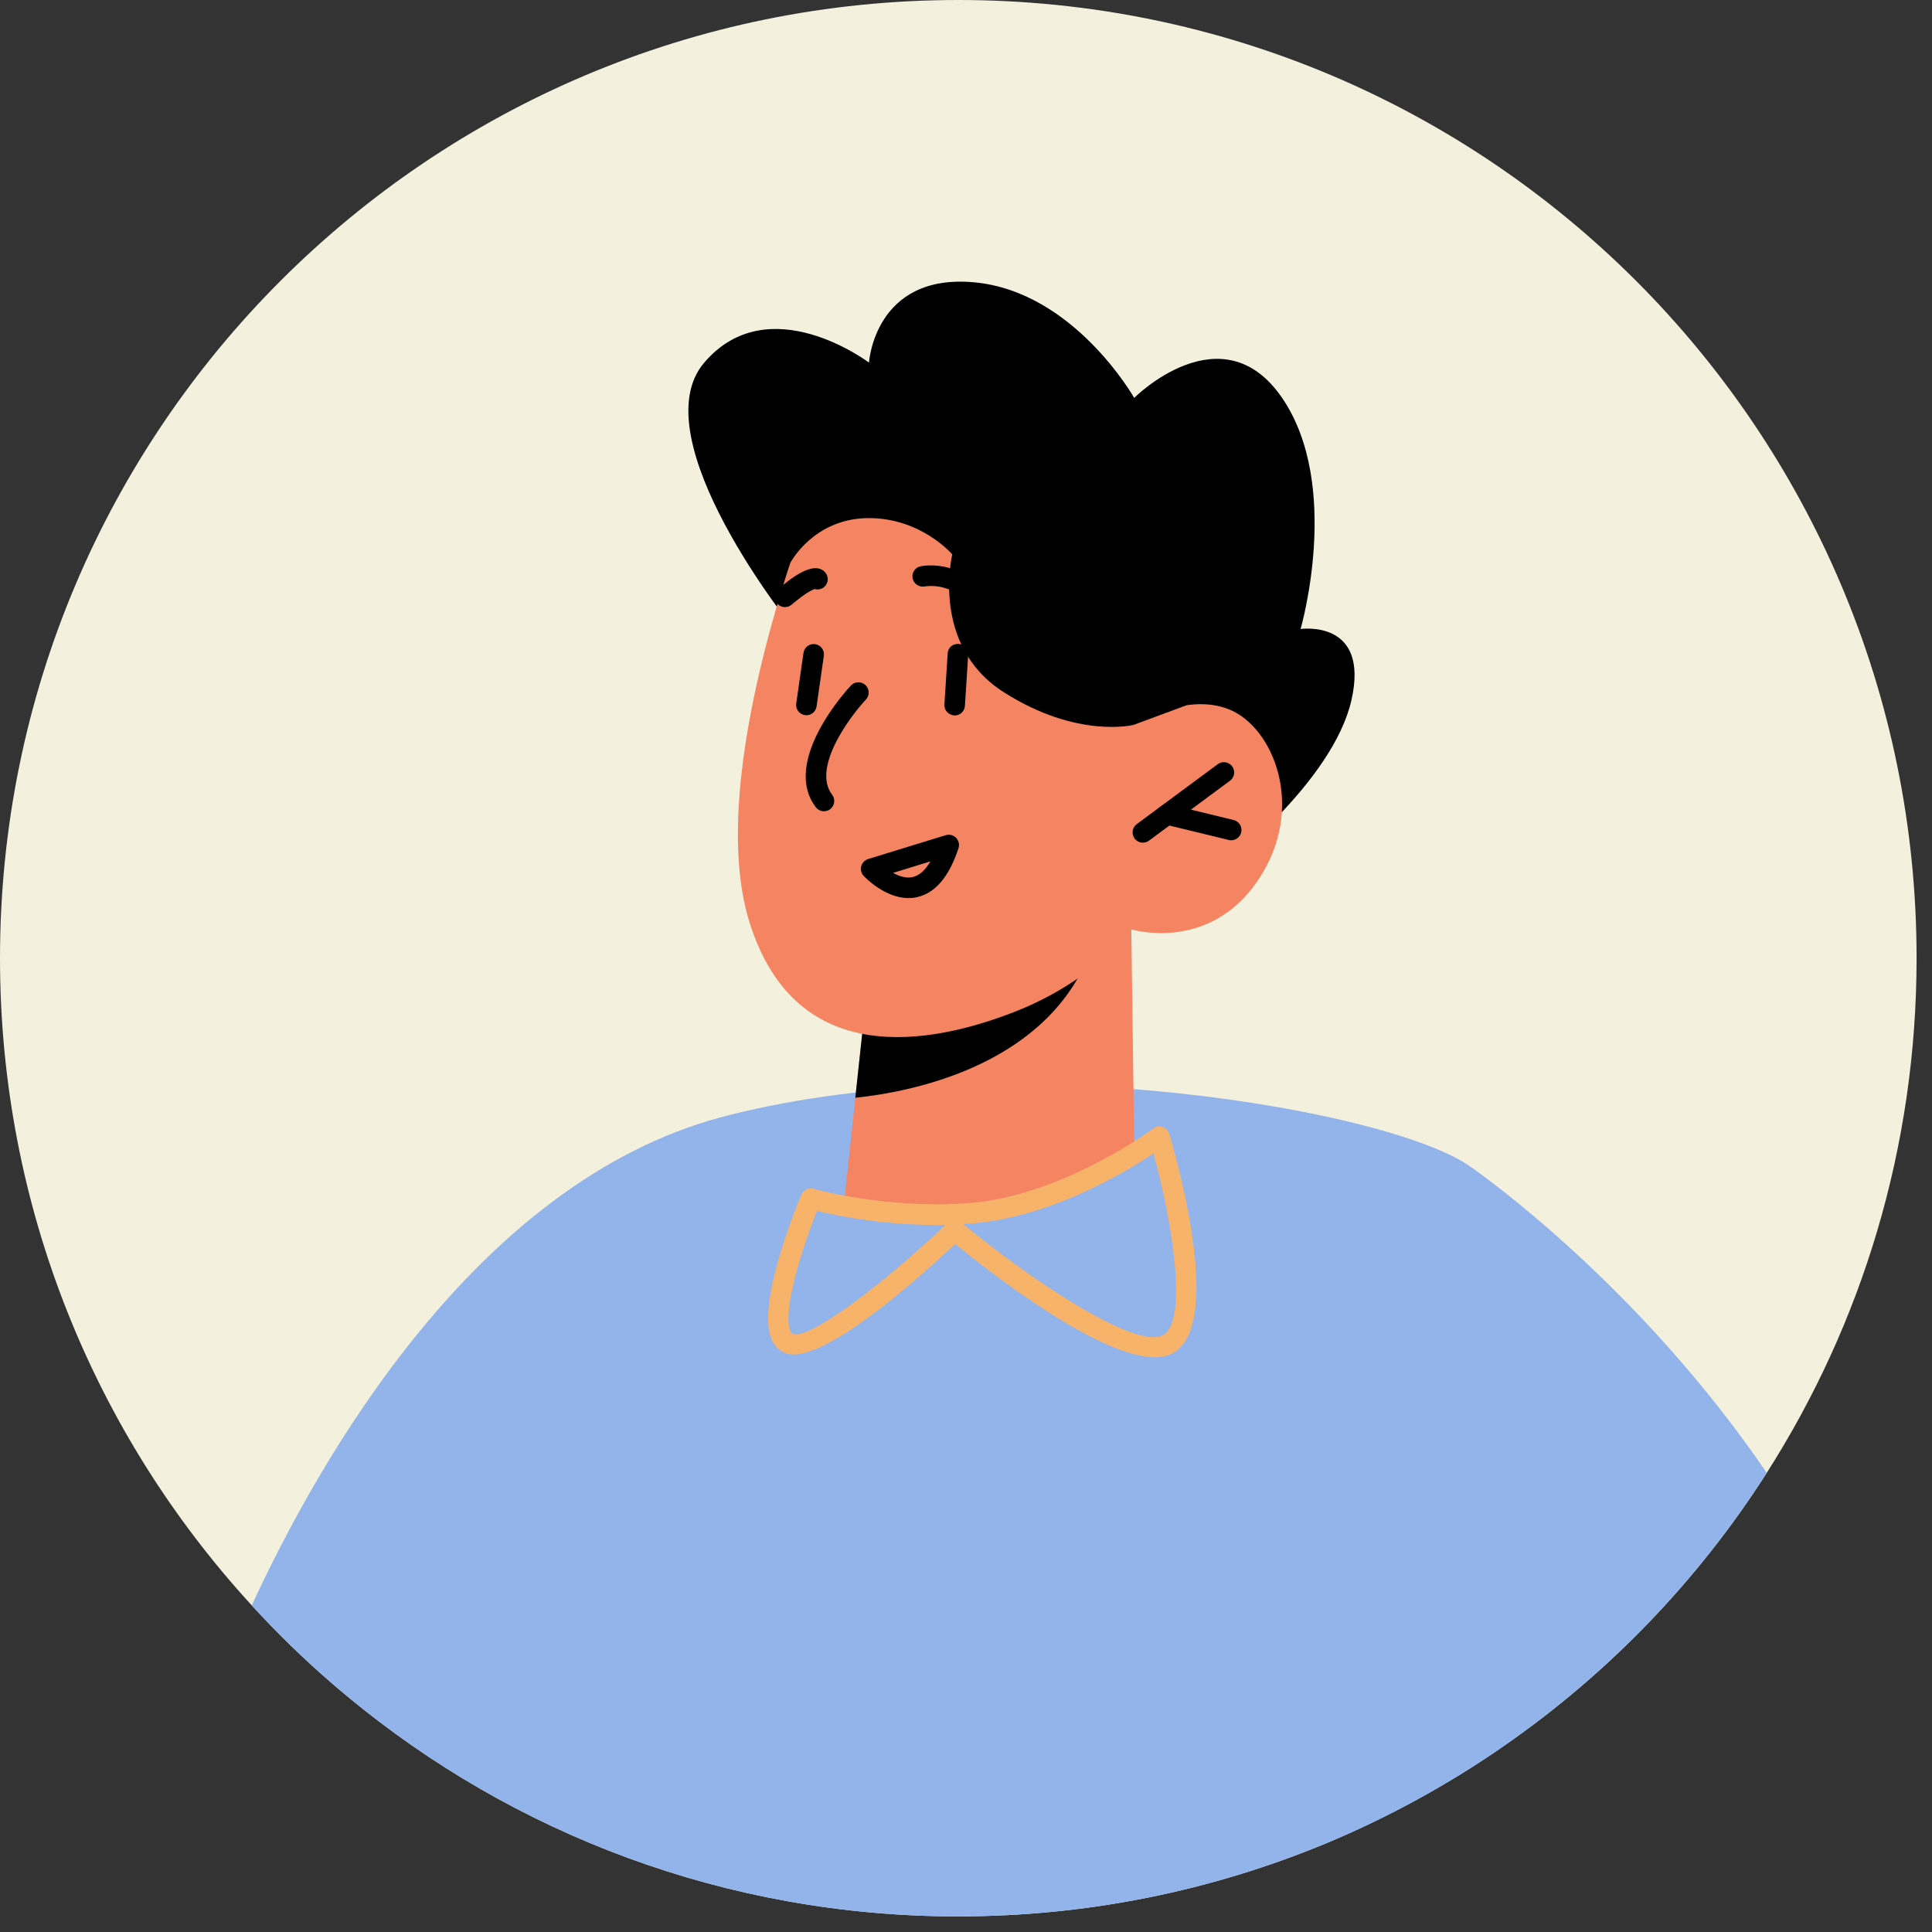 <svg width="94" height="94" viewBox="0 0 94 94" fill="none" xmlns="http://www.w3.org/2000/svg">
<rect x="0" y="0" width="94" height="94" fill="#333333" stroke="none"/>
<path d="M93.25 46.62C93.25 55.83 90.58 64.42 85.96 71.66C82.63 76.88 78.29 81.39 73.21 84.92C70.49 86.81 67.56 88.42 64.46 89.71C58.97 91.98 52.95 93.24 46.63 93.24C46.27 93.24 45.9 93.24 45.53 93.23C34.31 92.97 24.07 88.75 16.16 81.91C14.78 80.72 13.48 79.45 12.25 78.11C4.64 69.82 0 58.76 0 46.62C0 20.87 20.88 0 46.63 0C72.37 0 93.25 20.87 93.25 46.62Z" fill="#F3F0DD"/>
<path d="M73.209 84.92C70.489 86.81 67.559 88.42 64.459 89.71C58.969 91.98 52.949 93.24 46.629 93.24C46.269 93.24 45.899 93.24 45.529 93.23C34.309 92.97 24.069 88.75 16.159 81.91C14.779 80.72 13.479 79.45 12.249 78.11C15.529 71 23.139 57.59 35.039 54.37C35.179 54.33 35.319 54.3 35.449 54.26C49.219 50.78 67.899 54.03 71.619 56.82C73.149 58.08 73.419 70.59 73.209 84.92Z" fill="#92B4EA"/>
<path d="M38.619 30.605C38.619 30.605 31.115 21.325 34.264 17.643C37.413 13.961 42.28 17.643 42.28 17.643C42.28 17.643 42.549 13.286 47.403 13.736C52.258 14.186 55.183 19.359 55.183 19.359C55.183 19.359 59.454 15.085 62.379 19.359C65.303 23.633 63.279 30.605 63.279 30.605C63.279 30.605 66.653 30.106 65.753 34.067C64.853 38.028 59.547 42.111 59.547 42.111L38.619 30.605Z" fill="black"/>
<path d="M55.043 45.215L55.184 55.68C55.184 55.68 53.337 58.714 47.222 59.294C42.666 59.726 41.05 58.717 41.05 58.717L41.614 53.408L42.171 48.231L53.193 45.65L55.043 45.215Z" fill="#F48462"/>
<path d="M53.194 45.652C53.171 45.938 53.067 46.277 52.904 46.666C50.633 51.925 44.246 53.139 41.615 53.41L42.172 48.233L53.194 45.652Z" fill="black"/>
<path d="M39.516 24.408C39.516 24.408 34.2 37.604 36.464 44.865C38.728 52.126 45.364 50.781 49.314 49.25C53.264 47.719 55.045 45.218 55.045 45.218C55.045 45.218 58.809 46.374 61.202 42.835C63.595 39.296 61.944 35.36 59.789 34.509C57.634 33.659 55.147 35.269 55.147 35.269L57.021 31.425C57.021 31.425 48.117 12.421 39.516 24.408Z" fill="#F48462"/>
<path d="M55.605 40.999C55.453 40.999 55.301 40.929 55.203 40.796C55.039 40.574 55.086 40.261 55.307 40.097L59.25 37.18C59.473 37.017 59.785 37.062 59.95 37.285C60.114 37.507 60.067 37.82 59.846 37.984L55.903 40.901C55.813 40.968 55.708 40.999 55.605 40.999Z" fill="black"/>
<path d="M59.902 40.883C59.863 40.883 59.824 40.879 59.784 40.868L56.668 40.111C56.4 40.047 56.235 39.776 56.3 39.508C56.365 39.239 56.633 39.074 56.904 39.139L60.02 39.897C60.288 39.962 60.453 40.231 60.388 40.501C60.332 40.728 60.127 40.883 59.902 40.883Z" fill="black"/>
<path d="M48.006 30.56C47.801 30.56 47.608 30.432 47.535 30.228C46.84 28.277 45.17 28.505 44.978 28.534C44.71 28.578 44.448 28.4 44.4 28.129C44.352 27.858 44.531 27.6 44.801 27.55C45.722 27.379 47.678 27.653 48.476 29.892C48.569 30.152 48.433 30.438 48.173 30.531C48.119 30.551 48.062 30.56 48.006 30.56Z" fill="black"/>
<path d="M38.193 29.538C38.051 29.538 37.911 29.478 37.812 29.361C37.633 29.151 37.659 28.835 37.87 28.656C38.338 28.259 39.582 27.202 40.149 27.849C40.332 28.056 40.312 28.372 40.104 28.555C39.971 28.672 39.793 28.705 39.635 28.66C39.528 28.694 39.203 28.836 38.516 29.419C38.422 29.499 38.307 29.538 38.193 29.538Z" fill="black"/>
<path d="M40.09 39.471C39.94 39.471 39.791 39.403 39.693 39.274C37.985 37.035 41.26 33.502 41.401 33.353C41.591 33.151 41.906 33.143 42.107 33.331C42.308 33.52 42.319 33.836 42.129 34.038C41.336 34.885 39.494 37.367 40.487 38.668C40.655 38.888 40.612 39.201 40.393 39.369C40.303 39.438 40.197 39.471 40.09 39.471Z" fill="black"/>
<path d="M39.236 34.799C39.212 34.799 39.188 34.798 39.164 34.794C38.892 34.755 38.701 34.502 38.74 34.228L39.093 31.765C39.133 31.491 39.387 31.302 39.659 31.341C39.931 31.38 40.122 31.633 40.083 31.907L39.73 34.37C39.694 34.619 39.48 34.799 39.236 34.799Z" fill="black"/>
<path d="M46.449 34.81C46.141 34.791 45.932 34.554 45.95 34.278L46.108 31.795C46.126 31.521 46.322 31.322 46.639 31.328C46.914 31.346 47.123 31.583 47.106 31.859L46.948 34.342C46.931 34.607 46.71 34.81 46.449 34.81Z" fill="black"/>
<path d="M38.454 27.381C38.454 27.381 39.562 25.262 42.173 25.209C44.784 25.157 46.333 26.974 46.333 26.974C46.333 26.974 45.247 31.387 48.829 33.673C52.411 35.961 55.149 35.27 55.149 35.27L57.712 34.319L59.55 30.53L51.993 22.604L42.283 17.645L37.43 22.172L38.454 27.381Z" fill="black"/>
<path d="M44.204 43.695C43.034 43.695 42.063 42.662 42.019 42.612C41.903 42.486 41.859 42.309 41.904 42.143C41.948 41.977 42.075 41.846 42.24 41.795L46.013 40.635C46.191 40.581 46.386 40.63 46.516 40.763C46.647 40.896 46.693 41.091 46.635 41.269C46.18 42.656 45.5 43.458 44.613 43.651C44.475 43.681 44.338 43.695 44.204 43.695ZM43.452 42.469C43.746 42.632 44.085 42.745 44.402 42.674C44.76 42.595 45.048 42.288 45.27 41.91L43.452 42.469Z" fill="black"/>
<path d="M85.959 71.66C82.629 76.88 78.289 81.39 73.209 84.92C70.489 86.81 67.559 88.42 64.459 89.71L71.619 56.82C72.109 57.16 79.75 62.55 85.959 71.66Z" fill="#92B4EA"/>
<path d="M56.184 66.036C53.467 66.036 48.219 61.951 46.472 60.527C44.627 62.26 39.95 66.435 38.245 65.845C37.936 65.738 37.694 65.508 37.548 65.181C36.806 63.523 38.618 59.015 38.989 58.128C39.087 57.895 39.345 57.771 39.588 57.841C39.622 57.851 43.114 58.836 47.104 58.54C51.697 58.199 56.064 54.94 56.108 54.907C56.239 54.807 56.41 54.777 56.565 54.832C56.72 54.883 56.841 55.007 56.888 55.164C57.353 56.73 59.545 64.604 57.008 65.865C56.773 65.982 56.495 66.036 56.184 66.036ZM46.869 59.559C50.112 62.239 55.195 65.651 56.563 64.969C57.801 64.355 57.087 59.64 56.121 56.12C54.731 57.054 51.091 59.247 47.179 59.538C47.075 59.546 46.971 59.552 46.869 59.559ZM39.748 58.916C38.977 60.857 38.051 63.858 38.461 64.773C38.508 64.878 38.553 64.894 38.571 64.901C39.405 65.195 43.047 62.402 46.004 59.594C43.125 59.655 40.707 59.149 39.748 58.916Z" fill="#F7B369"/>
</svg>
